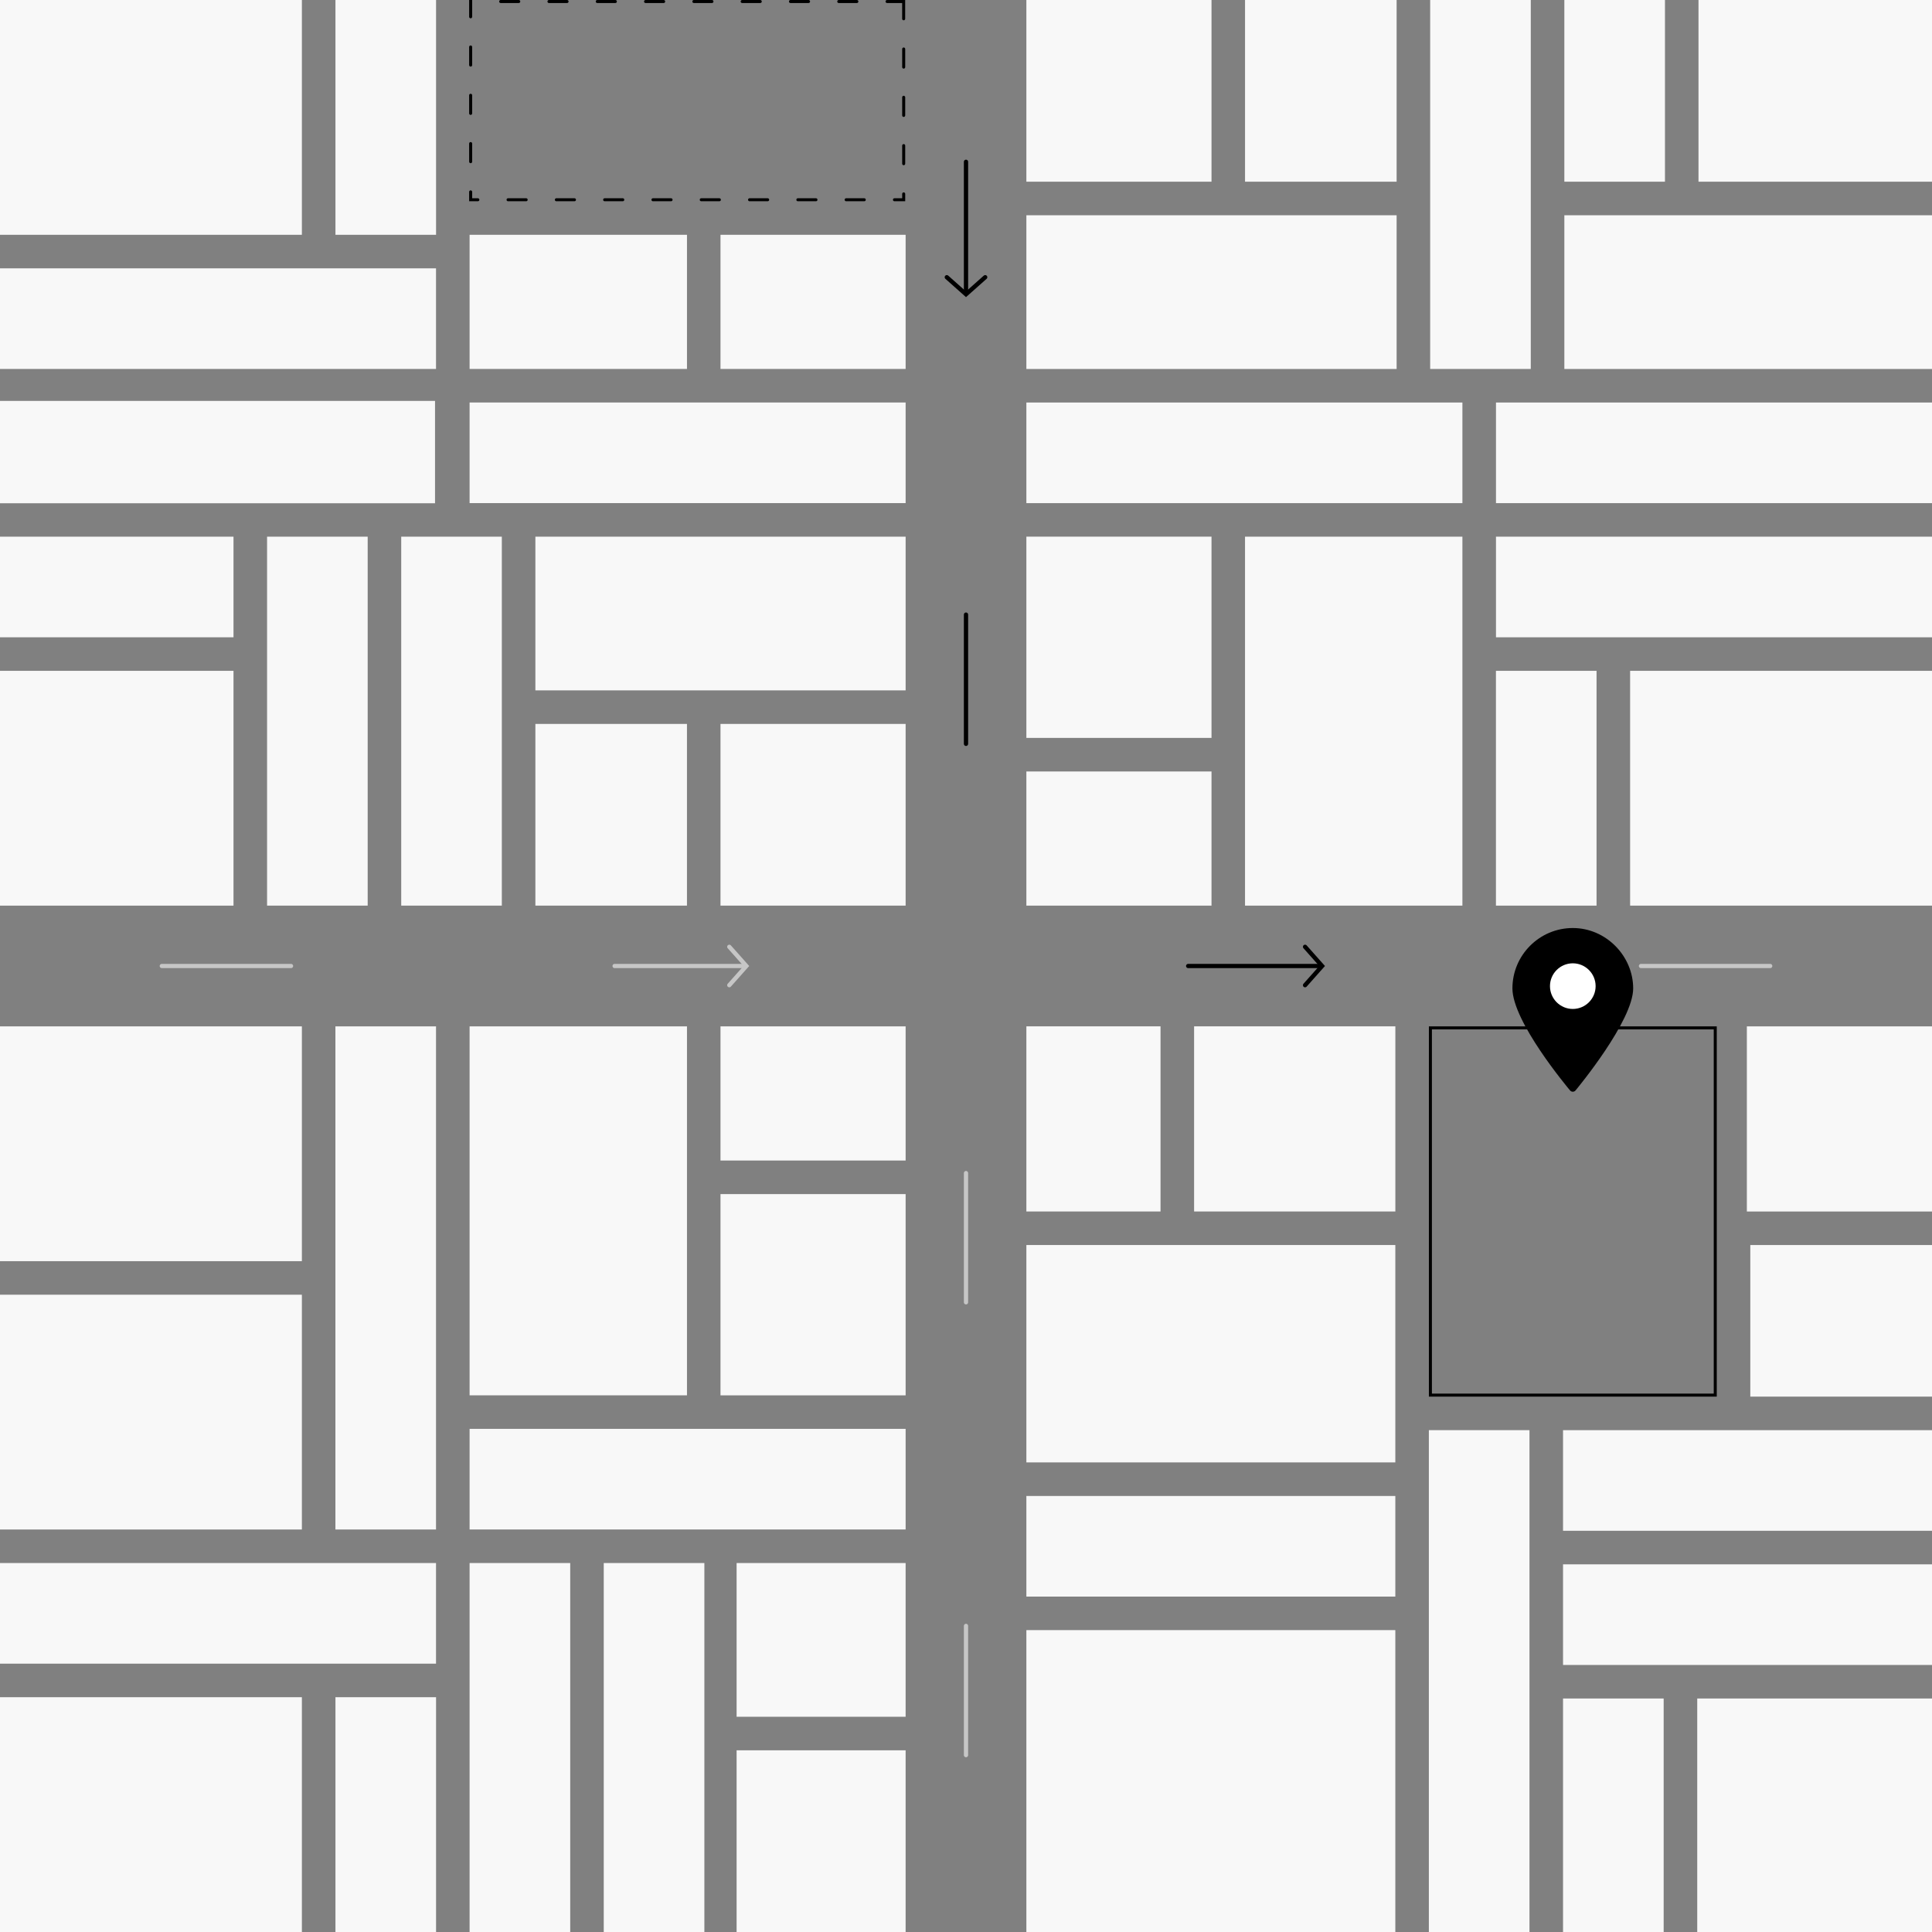 <svg width="453" height="453" viewBox="0 0 453 453" fill="none" xmlns="http://www.w3.org/2000/svg">
<rect x="0" y="0" width="453" height="453" fill="#808080" stroke="none"/>
<g clip-path="url(#clip0_1922_1072)">
<path d="M278.596 226.5H308.89" stroke="black" stroke-miterlimit="10" stroke-linecap="round"/>
<path d="M384.768 226.5H415.062" stroke="#C6C6C6" stroke-miterlimit="10" stroke-linecap="round"/>
<path d="M226.5 275.057V305.351" stroke="#C6C6C6" stroke-miterlimit="10" stroke-linecap="round"/>
<path d="M226.5 381.229V411.523" stroke="#C6C6C6" stroke-miterlimit="10" stroke-linecap="round"/>
<path d="M37.94 226.5H68.234" stroke="#C6C6C6" stroke-miterlimit="10" stroke-linecap="round"/>
<path d="M144.111 226.5H174.406" stroke="#C6C6C6" stroke-miterlimit="10" stroke-linecap="round"/>
<path d="M226.5 37.94V68.234" stroke="black" stroke-miterlimit="10" stroke-linecap="round"/>
<path d="M222 65L226.5 69L231 65" stroke="black" stroke-miterlimit="10" stroke-linecap="round"/>
<path d="M226.5 144.111V174.406" stroke="black" stroke-miterlimit="10" stroke-linecap="round"/>
<path d="M212.236 0H207.99C207.791 0 207.636 0.156 207.636 0.354C207.636 0.552 207.791 0.708 207.99 0.708H211.529V4.403C211.529 4.601 211.684 4.756 211.883 4.756C212.081 4.756 212.236 4.601 212.236 4.403V0ZM200.911 0H196.665C196.466 0 196.311 0.156 196.311 0.354C196.311 0.552 196.466 0.708 196.665 0.708H200.911C201.11 0.708 201.265 0.552 201.265 0.354C201.265 0.156 201.11 0 200.911 0ZM189.586 0H185.34C185.141 0 184.986 0.156 184.986 0.354C184.986 0.552 185.141 0.708 185.34 0.708H189.586C189.785 0.708 189.94 0.552 189.94 0.354C189.94 0.156 189.785 0 189.586 0ZM178.261 0H174.015C173.816 0 173.661 0.156 173.661 0.354C173.661 0.552 173.816 0.708 174.015 0.708H178.261C178.46 0.708 178.615 0.552 178.615 0.354C178.615 0.156 178.46 0 178.261 0ZM166.936 0H162.69C162.491 0 162.336 0.156 162.336 0.354C162.336 0.552 162.491 0.708 162.69 0.708H166.936C167.135 0.708 167.29 0.552 167.29 0.354C167.29 0.156 167.135 0 166.936 0ZM155.611 0H151.365C151.166 0 151.011 0.156 151.011 0.354C151.011 0.552 151.166 0.708 151.365 0.708H155.611C155.81 0.708 155.965 0.552 155.965 0.354C155.965 0.156 155.81 0 155.611 0ZM144.286 0H140.04C139.841 0 139.686 0.156 139.686 0.354C139.686 0.552 139.841 0.708 140.04 0.708H144.286C144.485 0.708 144.64 0.552 144.64 0.354C144.64 0.156 144.485 0 144.286 0ZM132.961 0H128.715C128.516 0 128.361 0.156 128.361 0.354C128.361 0.552 128.516 0.708 128.715 0.708H132.961C133.16 0.708 133.315 0.552 133.315 0.354C133.315 0.156 133.16 0 132.961 0ZM121.636 0H117.39C117.191 0 117.036 0.156 117.036 0.354C117.036 0.552 117.191 0.708 117.39 0.708H121.636C121.835 0.708 121.99 0.552 121.99 0.354C121.99 0.156 121.835 0 121.636 0ZM110.708 0H110V0.708V3.935C110 4.134 110.156 4.289 110.354 4.289C110.552 4.289 110.708 4.134 110.708 3.935V0ZM110.354 10.66C110.156 10.66 110 10.815 110 11.014V15.26C110 15.459 110.156 15.614 110.354 15.614C110.552 15.614 110.708 15.459 110.708 15.26V11.014C110.708 10.815 110.552 10.66 110.354 10.66ZM110.354 21.985C110.156 21.985 110 22.14 110 22.339V26.585C110 26.784 110.156 26.939 110.354 26.939C110.552 26.939 110.708 26.784 110.708 26.585V22.339C110.708 22.14 110.552 21.985 110.354 21.985ZM110.354 33.31C110.156 33.31 110 33.465 110 33.664V37.91C110 38.109 110.156 38.264 110.354 38.264C110.552 38.264 110.708 38.109 110.708 37.91V33.664C110.708 33.465 110.552 33.31 110.354 33.31ZM110.354 44.635C110.156 44.635 110 44.79 110 44.989V47.19H112.046C112.244 47.19 112.399 47.034 112.399 46.836C112.399 46.638 112.244 46.482 112.046 46.482H110.708V44.989C110.708 44.79 110.552 44.635 110.354 44.635ZM123.371 46.482H119.124C118.926 46.482 118.77 46.638 118.77 46.836C118.77 47.034 118.926 47.19 119.124 47.19H123.371C123.569 47.19 123.724 47.034 123.724 46.836C123.724 46.638 123.569 46.482 123.371 46.482ZM134.696 46.482H130.449C130.251 46.482 130.095 46.638 130.095 46.836C130.095 47.034 130.251 47.19 130.449 47.19H134.696C134.894 47.19 135.049 47.034 135.049 46.836C135.049 46.638 134.894 46.482 134.696 46.482ZM146.021 46.482H141.774C141.576 46.482 141.42 46.638 141.42 46.836C141.42 47.034 141.576 47.19 141.774 47.19H146.021C146.219 47.19 146.374 47.034 146.374 46.836C146.374 46.638 146.219 46.482 146.021 46.482ZM157.346 46.482H153.099C152.901 46.482 152.745 46.638 152.745 46.836C152.745 47.034 152.901 47.19 153.099 47.19H157.346C157.544 47.19 157.699 47.034 157.699 46.836C157.699 46.638 157.544 46.482 157.346 46.482ZM168.671 46.482H164.424C164.226 46.482 164.07 46.638 164.07 46.836C164.07 47.034 164.226 47.19 164.424 47.19H168.671C168.869 47.19 169.024 47.034 169.024 46.836C169.024 46.638 168.869 46.482 168.671 46.482ZM179.996 46.482H175.749C175.551 46.482 175.395 46.638 175.395 46.836C175.395 47.034 175.551 47.19 175.749 47.19H179.996C180.194 47.19 180.349 47.034 180.349 46.836C180.349 46.638 180.194 46.482 179.996 46.482ZM191.321 46.482H187.074C186.876 46.482 186.72 46.638 186.72 46.836C186.72 47.034 186.876 47.19 187.074 47.19H191.321C191.519 47.19 191.674 47.034 191.674 46.836C191.674 46.638 191.519 46.482 191.321 46.482ZM202.646 46.482H198.399C198.201 46.482 198.045 46.638 198.045 46.836C198.045 47.034 198.201 47.19 198.399 47.19H202.646C202.844 47.19 202.999 47.034 202.999 46.836C202.999 46.638 202.844 46.482 202.646 46.482ZM211.89 45.109C211.691 45.109 211.536 45.265 211.536 45.463V46.482H209.724C209.526 46.482 209.37 46.638 209.37 46.836C209.37 47.034 209.526 47.19 209.724 47.19H212.244V45.463C212.244 45.265 212.088 45.109 211.89 45.109ZM211.89 33.784C211.691 33.784 211.536 33.94 211.536 34.138V38.385C211.536 38.583 211.691 38.739 211.89 38.739C212.088 38.739 212.244 38.583 212.244 38.385V34.138C212.244 33.94 212.088 33.784 211.89 33.784ZM211.89 22.459C211.691 22.459 211.536 22.615 211.536 22.813V27.06C211.536 27.258 211.691 27.414 211.89 27.414C212.088 27.414 212.244 27.258 212.244 27.06V22.813C212.244 22.615 212.088 22.459 211.89 22.459ZM211.89 11.134C211.691 11.134 211.536 11.29 211.536 11.488V15.735C211.536 15.933 211.691 16.089 211.89 16.089C212.088 16.089 212.244 15.933 212.244 15.735V11.488C212.244 11.29 212.088 11.134 211.89 11.134Z" fill="black"/>
<path d="M117.666 212.343V125.834H94.075V212.343H117.666Z" fill="#F8F8F8"/>
<path d="M102.244 55.054V0L78.653 0V55.054H102.244Z" fill="#F8F8F8"/>
<path d="M86.211 212.343V125.834H62.62V212.343H86.211Z" fill="#F8F8F8"/>
<path d="M102 94H0V118H102V94Z" fill="#F8F8F8"/>
<path d="M212.344 94.373H110.107V117.964H212.344V94.373Z" fill="#F8F8F8"/>
<path d="M102.236 62.918H0V86.509H102.236V62.918Z" fill="#F8F8F8"/>
<path d="M54.749 125.834H0V149.425H54.749V125.834Z" fill="#F8F8F8"/>
<path d="M212.344 125.834H125.531V161.876H212.344V125.834Z" fill="#F8F8F8"/>
<path d="M54.749 157.291H0V212.345H54.749V157.291Z" fill="#F8F8F8"/>
<path d="M212.344 169.74H168.934V212.343H212.344V169.74Z" fill="#F8F8F8"/>
<path d="M161.071 169.74H125.531V212.343H161.071V169.74Z" fill="#F8F8F8"/>
<path d="M212.344 55.053H168.934V86.508H212.344V55.053Z" fill="#F8F8F8"/>
<path d="M161.077 55.053H110.107V86.508H161.077V55.053Z" fill="#F8F8F8"/>
<path d="M70.781 0H0V55.054H70.781V0Z" fill="#F8F8F8"/>
<path d="M212.344 279.982H168.934V327.172H212.344V279.982Z" fill="#F8F8F8"/>
<path d="M102.244 453.001V397.947H78.653V453.001H102.244Z" fill="#F8F8F8"/>
<path d="M102.236 358.627L102.236 240.656H78.645V358.627H102.236Z" fill="#F8F8F8"/>
<path d="M212.344 335.029H110.107V358.621H212.344V335.029Z" fill="#F8F8F8"/>
<path d="M70.781 303.574H0V358.628H70.781V303.574Z" fill="#F8F8F8"/>
<path d="M102.236 366.49H0V390.082H102.236V366.49Z" fill="#F8F8F8"/>
<path d="M212.343 366.49H172.713V402.532H212.343V366.49Z" fill="#F8F8F8"/>
<path d="M70.781 397.947H0V453.001H70.781V397.947Z" fill="#F8F8F8"/>
<path d="M212.343 410.396H172.713V453H212.343V410.396Z" fill="#F8F8F8"/>
<path d="M133.699 366.49H110.107V452.999H133.699V366.49Z" fill="#F8F8F8"/>
<path d="M165.154 366.49H141.562V452.999H165.154V366.49Z" fill="#F8F8F8"/>
<path d="M212.344 240.656H168.934V272.111H212.344V240.656Z" fill="#F8F8F8"/>
<path d="M161.077 240.656H110.107V327.165H161.077V240.656Z" fill="#F8F8F8"/>
<path d="M70.781 240.656H0V295.71H70.781V240.656Z" fill="#F8F8F8"/>
<path d="M279.982 240.648V284.059H327.172V240.648H279.982Z" fill="#F8F8F8"/>
<path d="M452.999 335.334H366.49V358.925H452.999V335.334Z" fill="#F8F8F8"/>
<path d="M327.165 350.764H240.656V374.355H327.165V350.764Z" fill="#F8F8F8"/>
<path d="M452.999 366.795H366.49V390.386H452.999V366.795Z" fill="#F8F8F8"/>
<path d="M335.029 335.333V453H358.621V335.333H335.029Z" fill="#F8F8F8"/>
<path d="M366.49 398.251V453H390.082V398.251H366.49Z" fill="#F8F8F8"/>
<path d="M397.953 398.251V453H453.007V398.251H397.953Z" fill="#F8F8F8"/>
<path d="M409.59 240.656V284.066H453V240.656H409.59Z" fill="#F8F8F8"/>
<path d="M410.396 291.929V327.469H453V291.929H410.396Z" fill="#F8F8F8"/>
<path d="M240.656 240.648V284.059H272.111V240.648H240.656Z" fill="#F8F8F8"/>
<path d="M240.656 291.923V342.893H327.165V291.923H240.656Z" fill="#F8F8F8"/>
<path d="M240.656 382.219V453H327.165V382.219H240.656Z" fill="#F8F8F8"/>
<path d="M240.656 173.018H284.066V125.828H240.656V173.018Z" fill="#F8F8F8"/>
<path d="M335.334 0.001V86.51H358.925V0.001H335.334Z" fill="#F8F8F8"/>
<path d="M350.756 157.29V212.344H374.347V157.29H350.756Z" fill="#F8F8F8"/>
<path d="M366.795 0V42.603H390.386V0H366.795Z" fill="#F8F8F8"/>
<path d="M350.764 117.971L453 117.971V94.379L350.764 94.379V117.971Z" fill="#F8F8F8"/>
<path d="M240.656 117.971L342.893 117.971V94.379L240.656 94.379V117.971Z" fill="#F8F8F8"/>
<path d="M350.764 149.426H453V125.834L350.764 125.834V149.426Z" fill="#F8F8F8"/>
<path d="M366.796 86.516L453 86.516V50.474L366.796 50.474V86.516Z" fill="#F8F8F8"/>
<path d="M240.656 86.516L327.469 86.516V50.474L240.656 50.474V86.516Z" fill="#F8F8F8"/>
<path d="M398.251 42.603L453 42.603V0L398.251 0V42.603Z" fill="#F8F8F8"/>
<path d="M240.656 42.603L284.066 42.603V0L240.656 0V42.603Z" fill="#F8F8F8"/>
<path d="M291.929 42.603L327.469 42.603V0L291.929 0V42.603Z" fill="#F8F8F8"/>
<path d="M240.656 212.344H284.066V180.889H240.656V212.344Z" fill="#F8F8F8"/>
<path d="M291.923 212.344H342.893V125.835H291.923V212.344Z" fill="#F8F8F8"/>
<path d="M382.219 212.344H453V157.29H382.219V212.344Z" fill="#F8F8F8"/>
<path d="M401.824 241.364V326.762H335.743V241.364H401.824ZM402.532 240.656H335.035V327.469H402.532V240.656Z" fill="black"/>
<path d="M368.777 255.98C369.025 255.98 369.266 255.867 369.421 255.676C369.974 255.011 382.934 239.326 382.934 231.752C382.934 224.178 376.585 217.596 368.777 217.596C360.97 217.596 354.621 223.945 354.621 231.752C354.621 239.559 367.581 255.011 368.133 255.676C368.289 255.867 368.53 255.98 368.777 255.98Z" fill="black"/>
<path d="M363.426 231.22C363.426 228.269 365.825 225.869 368.777 225.869C371.728 225.869 374.128 228.269 374.128 231.22C374.128 234.172 371.728 236.571 368.777 236.571C365.825 236.571 363.426 234.172 363.426 231.22Z" fill="white"/>
<path d="M306 231L310 226.5L306 222" stroke="black" stroke-miterlimit="10" stroke-linecap="round"/>
<path d="M171 231L175 226.5L171 222" stroke="#C6C6C6" stroke-miterlimit="10" stroke-linecap="round"/>
</g>
<defs>
<clipPath id="clip0_1922_1072">
<rect width="453" height="453" fill="white"/>
</clipPath>
</defs>
</svg>
